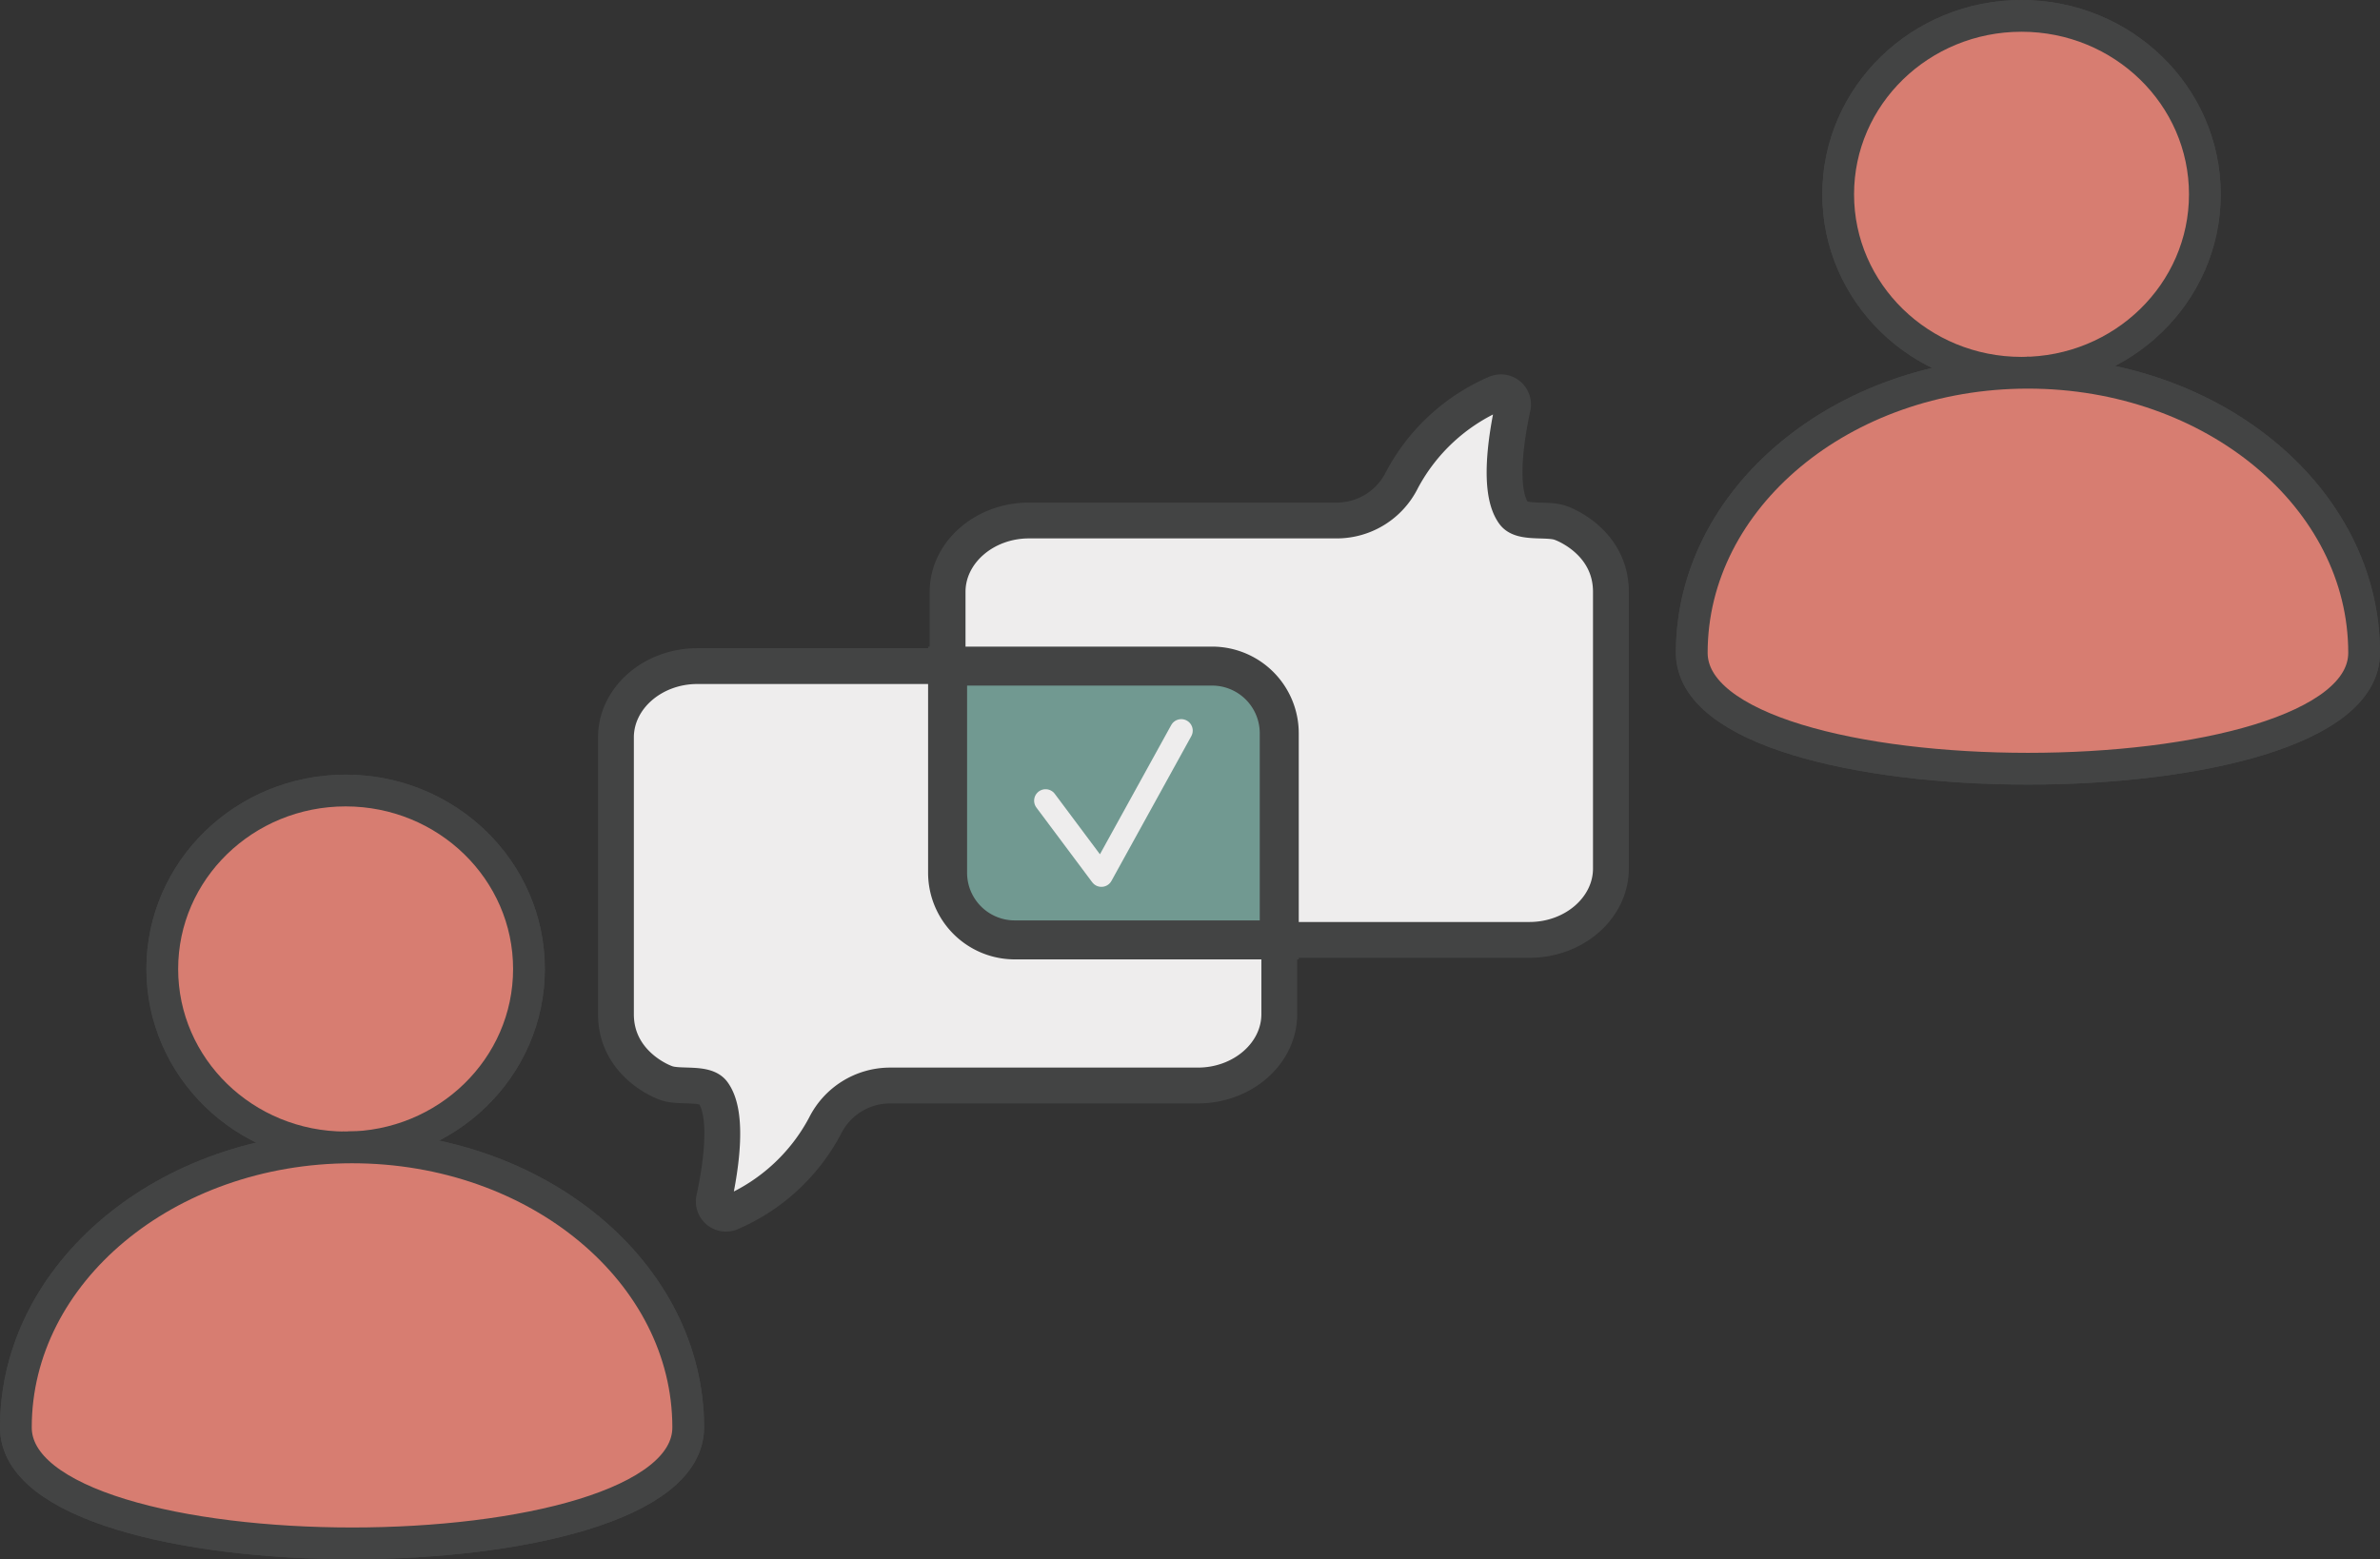 <svg xmlns="http://www.w3.org/2000/svg" width="265.7" height="174.113" viewBox="0 0 265.7 174.113">
  <rect x="0" y="0" width="265.7" height="174.113" fill="#333333" stroke="none"/>
  <g id="OrgPart" transform="translate(0 0)">
    <path id="Path_261" data-name="Path 261" d="M59.053,108.2c0,11.005-9.164,19.926-20.468,19.926S18.117,119.206,18.117,108.2s9.164-19.926,20.468-19.926h0c11.3,0,20.467,8.921,20.467,19.925Z" fill="#cc675d"/>
    <path id="Path_262" data-name="Path 262" d="M59.053,108.2c0,11.005-9.164,19.926-20.468,19.926S18.117,119.206,18.117,108.2s9.164-19.926,20.468-19.926h0c11.3,0,20.467,8.921,20.467,19.925h0" fill="none" stroke="#434444" stroke-width="3.545"/>
    <path id="Path_263" data-name="Path 263" d="M38.585,88.275c11.3,0,20.468,8.921,20.468,19.926s-9.164,19.926-20.468,19.926S18.117,119.206,18.117,108.2s9.164-19.926,20.468-19.926" fill="#d77d71"/>
    <ellipse id="Ellipse_31" data-name="Ellipse 31" cx="20.468" cy="19.926" rx="20.468" ry="19.926" transform="translate(18.117 88.275)" fill="none" stroke="#434444" stroke-width="3.545"/>
    <path id="Path_264" data-name="Path 264" d="M76.832,159.39c0-17.268-16.8-31.266-37.53-31.266s-37.53,14-37.53,31.266,75.059,17.268,75.059,0" fill="#cc675d"/>
    <path id="Path_265" data-name="Path 265" d="M76.832,159.39c0-17.268-16.8-31.266-37.53-31.266s-37.53,14-37.53,31.266,75.059,17.268,75.059,0" fill="none" stroke="#434444" stroke-width="3.545"/>
    <path id="Path_266" data-name="Path 266" d="M76.832,159.39c0-17.268-16.8-31.266-37.53-31.266s-37.53,14-37.53,31.266,75.06,17.268,75.06,0" fill="#d77d71"/>
    <path id="Path_267" data-name="Path 267" d="M76.832,159.39c0-17.268-16.8-31.266-37.53-31.266s-37.53,14-37.53,31.266S76.832,176.658,76.832,159.39Z" fill="none" stroke="#434444" stroke-width="3.545"/>
    <path id="Path_268" data-name="Path 268" d="M246.148,21.7c0,11-9.164,19.926-20.468,19.926S205.212,32.7,205.212,21.7,214.376,1.773,225.68,1.773h0c11.3,0,20.467,8.921,20.467,19.925Z" fill="#cc675d"/>
    <path id="Path_269" data-name="Path 269" d="M246.148,21.7c0,11-9.164,19.926-20.468,19.926S205.212,32.7,205.212,21.7,214.376,1.773,225.68,1.773h0c11.3,0,20.467,8.921,20.467,19.925h0" fill="none" stroke="#434444" stroke-width="3.545"/>
    <path id="Path_270" data-name="Path 270" d="M225.68,1.773c11.3,0,20.468,8.921,20.468,19.926s-9.164,19.926-20.468,19.926S205.212,32.7,205.212,21.7,214.376,1.773,225.68,1.773" fill="#d77d71"/>
    <ellipse id="Ellipse_32" data-name="Ellipse 32" cx="20.468" cy="19.926" rx="20.468" ry="19.926" transform="translate(205.212 1.773)" fill="none" stroke="#434444" stroke-width="3.545"/>
    <path id="Path_271" data-name="Path 271" d="M263.927,72.888c0-17.268-16.8-31.266-37.53-31.266s-37.53,14-37.53,31.266,75.059,17.268,75.059,0" fill="#cc675d"/>
    <path id="Path_272" data-name="Path 272" d="M263.927,72.888c0-17.268-16.8-31.266-37.53-31.266s-37.53,14-37.53,31.266,75.059,17.268,75.059,0" fill="none" stroke="#434444" stroke-width="3.545"/>
    <path id="Path_273" data-name="Path 273" d="M263.927,72.888c0-17.268-16.8-31.266-37.53-31.266s-37.53,14-37.53,31.266,75.06,17.268,75.06,0" fill="#d77d71"/>
    <path id="Path_274" data-name="Path 274" d="M263.927,72.888c0-17.268-16.8-31.266-37.53-31.266s-37.53,14-37.53,31.266S263.927,90.156,263.927,72.888Z" fill="none" stroke="#434444" stroke-width="3.545"/>
    <path id="Path_275" data-name="Path 275" d="M174.163,58.371c-1.479-.5-4.29.131-5.152-1.035-1.817-2.458-.858-8.495-.123-11.885A1.362,1.362,0,0,0,167,43.924a21.563,21.563,0,0,0-10.494,9.684,8.123,8.123,0,0,1-7.187,4.513H114.881c-5,0-9.092,3.583-9.092,7.962V96.991c0,4.38,4.091,7.963,9.093,7.963h55.865c5,0,9.093-3.583,9.093-7.963V66.083c0-5.088-4.423-7.285-5.677-7.712" fill="#eeeded"/>
    <path id="Path_276" data-name="Path 276" d="M174.163,58.371c-1.479-.5-4.29.131-5.152-1.035-1.817-2.458-.858-8.495-.123-11.885A1.362,1.362,0,0,0,167,43.924a21.563,21.563,0,0,0-10.494,9.684,8.123,8.123,0,0,1-7.187,4.513H114.881c-5,0-9.092,3.583-9.092,7.962V96.991c0,4.38,4.091,7.963,9.093,7.963h55.865c5,0,9.093-3.583,9.093-7.963V66.083C179.84,60.995,175.417,58.8,174.163,58.371Z" fill="none" stroke="#434444" stroke-width="4"/>
    <path id="Path_277" data-name="Path 277" d="M74.44,120.963c1.479.5,4.29-.131,5.152,1.035,1.817,2.458.858,8.495.123,11.885A1.362,1.362,0,0,0,81.6,135.41,21.563,21.563,0,0,0,92.1,125.726a8.123,8.123,0,0,1,7.187-4.513h34.439c5,0,9.092-3.583,9.092-7.962V82.342c0-4.379-4.091-7.962-9.093-7.962H77.856c-5,0-9.093,3.583-9.093,7.963v30.908c0,5.088,4.423,7.285,5.677,7.712" fill="#eeeded"/>
    <path id="Path_278" data-name="Path 278" d="M74.44,120.963c1.479.5,4.29-.131,5.152,1.035,1.817,2.458.858,8.495.123,11.885A1.362,1.362,0,0,0,81.6,135.41,21.563,21.563,0,0,0,92.1,125.726a8.123,8.123,0,0,1,7.187-4.513h34.439c5,0,9.092-3.583,9.092-7.962V82.342c0-4.379-4.091-7.962-9.093-7.962H77.856c-5,0-9.093,3.583-9.093,7.963v30.908C68.763,118.339,73.186,120.536,74.44,120.963Z" fill="none" stroke="#434444" stroke-width="4"/>
    <path id="Path_279" data-name="Path 279" d="M142.814,104.954H113.27a7.5,7.5,0,0,1-7.482-7.481V74.38h29.545a7.5,7.5,0,0,1,7.481,7.481Z" fill="#719991"/>
    <path id="Path_280" data-name="Path 280" d="M142.814,104.954H113.27a7.5,7.5,0,0,1-7.482-7.481V74.38h29.545a7.5,7.5,0,0,1,7.481,7.481Z" fill="none" stroke="#434444" stroke-width="4.353"/>
    <path id="Path_281" data-name="Path 281" d="M116.728,89.409l6.231,8.341,8.916-16.166" fill="none" stroke="#eeeded" stroke-linecap="round" stroke-linejoin="round" stroke-width="2.561"/>
  </g>
</svg>
